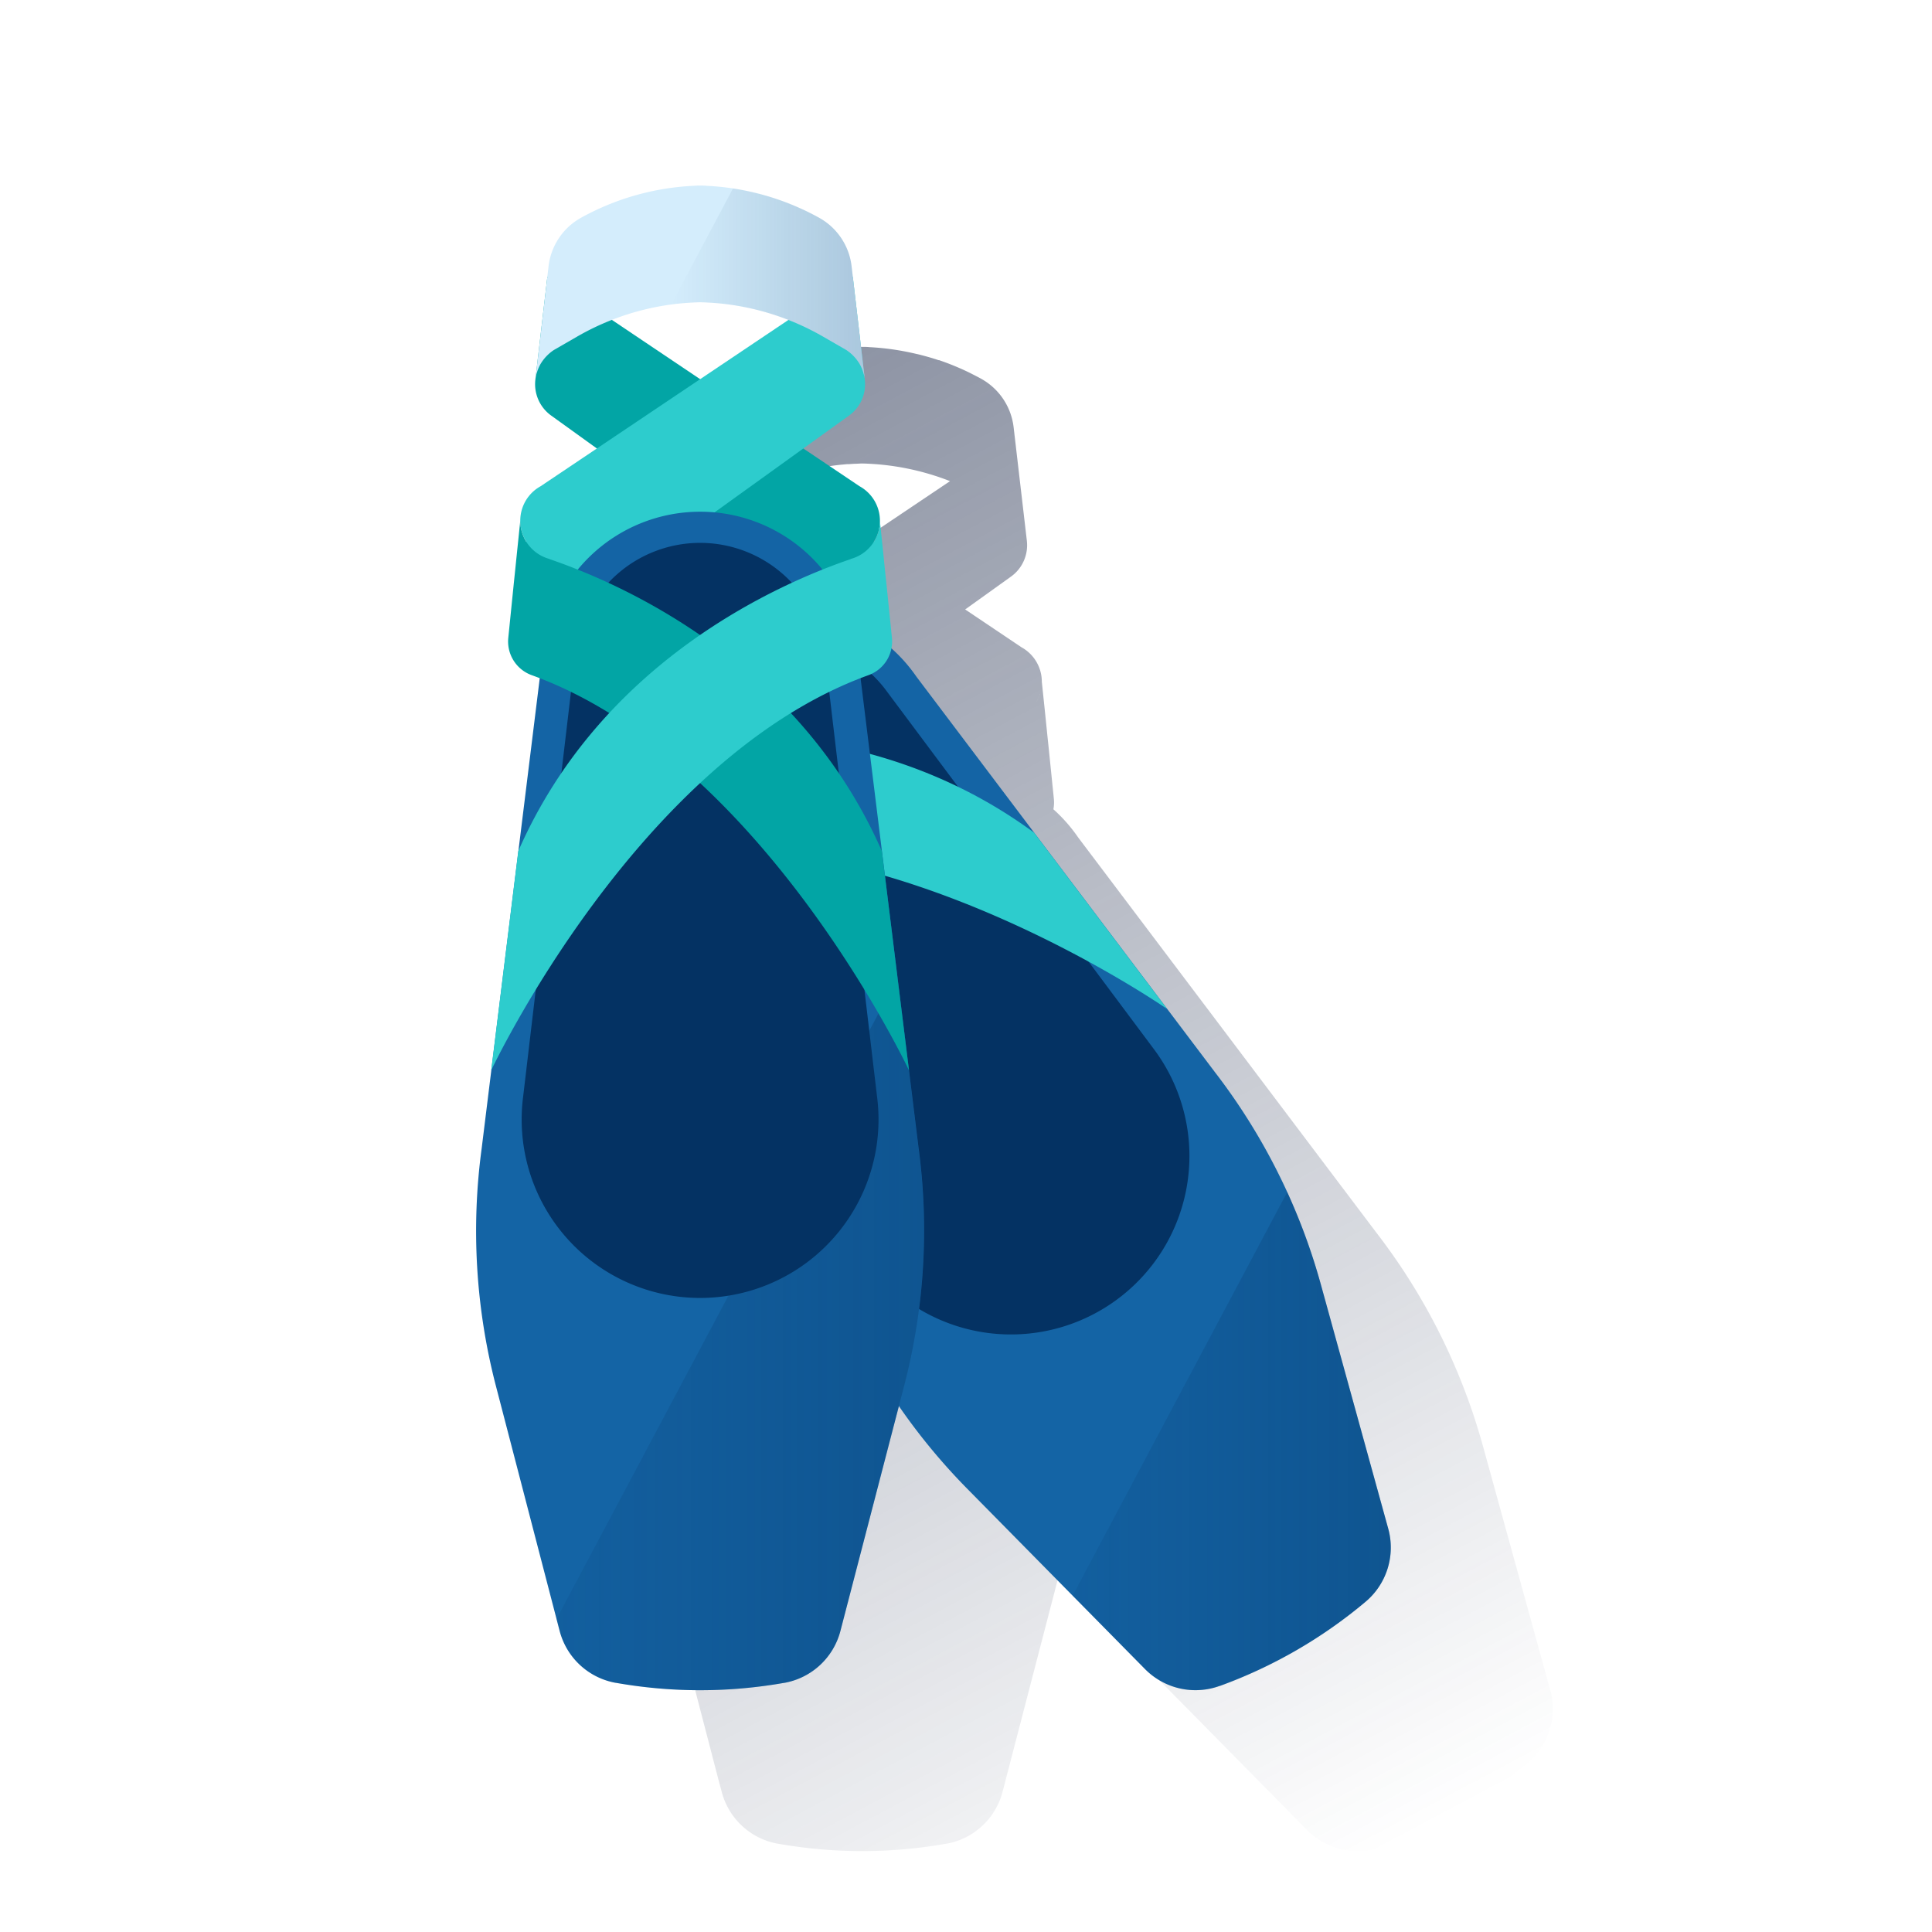 <svg id="Contenido" xmlns="http://www.w3.org/2000/svg" xmlns:xlink="http://www.w3.org/1999/xlink" viewBox="0 0 600 600"><defs><style>.cls-1{fill:url(#Degradado_sin_nombre_42);}.cls-2{fill:#1464a5;}.cls-3{fill:#043263;}.cls-4{fill:#02a5a5;}.cls-5{fill:#2dcccd;}.cls-6{fill:url(#Degradado_sin_nombre_5);}.cls-7{fill:url(#Degradado_sin_nombre_5-2);}.cls-8{fill:#d4edfc;}.cls-9{fill:url(#Degradado_sin_nombre_10);}.cls-10{fill:none;}</style><linearGradient id="Degradado_sin_nombre_42" x1="167.13" y1="151.42" x2="400.55" y2="590.43" gradientUnits="userSpaceOnUse"><stop offset="0" stop-color="#192647" stop-opacity="0.5"/><stop offset="1" stop-color="#192647" stop-opacity="0"/></linearGradient><linearGradient id="Degradado_sin_nombre_5" x1="431.93" y1="447.57" x2="333.11" y2="447.57" gradientUnits="userSpaceOnUse"><stop offset="0.02" stop-color="#043263" stop-opacity="0.3"/><stop offset="1" stop-color="#043263" stop-opacity="0.1"/></linearGradient><linearGradient id="Degradado_sin_nombre_5-2" x1="287" y1="414.26" x2="172.84" y2="414.26" xlink:href="#Degradado_sin_nombre_5"/><linearGradient id="Degradado_sin_nombre_10" x1="268.53" y1="88.03" x2="208.47" y2="88.03" gradientUnits="userSpaceOnUse"><stop offset="0.02" stop-color="#043263" stop-opacity="0.2"/><stop offset="1" stop-color="#043263" stop-opacity="0"/></linearGradient></defs><path class="cls-1" d="M481.41,524.75,460.5,448.94c-.38-1.37-.78-2.73-1.19-4.09-.15-.51-.31-1-.47-1.54-.25-.82-.51-1.63-.77-2.44l-.66-2-.63-1.84c-.28-.78-.55-1.57-.83-2.35l-.43-1.14a191.29,191.29,0,0,0-28-50.63l-14.75-19.54h0L371.45,308.6h0l-36.6-48.5a48.86,48.86,0,0,0-7.71-8.77,11.18,11.18,0,0,0,.15-3.22l-1.71-16.78h0c-.16-1.48-.29-2.73-.4-3.84l-.7-6.85h0c-.24-2.27-.48-4.57-.93-8.89A12.24,12.24,0,0,0,317.2,201h0l-17.46-11.73L314,179.05a12,12,0,0,0,4.9-11.11l-.05-.42h0l-.69-5.93-3.37-28.9a19.85,19.85,0,0,0-10.13-15.09h0c-.94-.52-1.89-1-2.85-1.49l-.63-.32c-.95-.47-1.92-.92-2.89-1.35l-.22-.09c-.95-.42-1.9-.81-2.86-1.19l-.43-.17c-1-.39-2.06-.77-3.1-1.13l-.18,0c-1.07-.36-2.15-.7-3.23-1h0c-1.12-.32-2.24-.62-3.37-.89h-.06q-3.4-.82-6.85-1.35h0c-2.64-.4-5.28-.67-7.94-.81a18.34,18.34,0,0,0-2.28-.08,17.42,17.42,0,0,0-2.09.07,80,80,0,0,0-34.84,9.89h0a19.85,19.85,0,0,0-10.13,15.09l-3.37,28.9-.69,5.93h0l0,.42a12,12,0,0,0,4.9,11.11l14.21,10.23L218.18,201v0a12.25,12.25,0,0,0-6.32,10.72c-.45,4.32-.69,6.62-.93,8.89h0l-.7,6.84c-.11,1.11-.25,2.37-.4,3.85h0l-1.7,16.78a11.11,11.11,0,0,0,7.29,11.57c.82.3,1.65.62,2.47.94l-6.64,53.7h0l-8.41,68.09h0l-3,24.3a191.58,191.58,0,0,0,4.46,73.67l18.83,72.38h0l1,3.73a22,22,0,0,0,17.47,16.13l.08,0a150.13,150.13,0,0,0,52.13,0l.08,0a22,22,0,0,0,7.37-2.72,21.14,21.14,0,0,0,1.84-1.24c.46-.34.91-.7,1.35-1.07a21.65,21.65,0,0,0,1.63-1.55h0a22,22,0,0,0,5.27-9.54l18.15-69.8a191.77,191.77,0,0,0,21.2,25.65l55.21,56a22,22,0,0,0,15.44,6.56c.52,0,1,0,1.56,0a22,22,0,0,0,6.19-1.29l.07,0c4.12-1.49,8.16-3.17,12.11-5q3-1.38,5.87-2.9,4.36-2.26,8.55-4.81t8.22-5.36q5.37-3.76,10.4-8l.06,0a22,22,0,0,0,7.07-22.71ZM323.47,213.06l0-.34Zm-.38,2,.12-.45Zm.22-.95c0-.14.06-.27.08-.41C323.37,213.81,323.34,213.94,323.31,214.08Zm-.92,2.85a13.88,13.88,0,0,1-.74,1.37h0A13.88,13.88,0,0,0,322.39,216.93Zm.57-1.47c0,.16-.1.32-.16.48C322.86,215.78,322.91,215.62,323,215.46Zm-.29.82c-.07.18-.14.35-.22.52C322.53,216.63,322.6,216.46,322.67,216.28Zm-82.38-66.93a79.67,79.67,0,0,1,18.45-4.77h0q1.11-.15,2.22-.27h0l2.15-.2.52,0,1.7-.11c.77,0,1.54-.07,2.32-.09a79.84,79.84,0,0,1,27.39,5.48l-27.39,18.4Zm-26.56,68.92a12,12,0,0,1-1-2,12,12,0,0,0,1,2Zm-1.81-5.2c0-.12,0-.23,0-.35Zm.66,2.87c-.05-.17-.11-.33-.16-.5C212.47,215.61,212.53,215.77,212.58,215.94Zm-.28-.91c-.05-.15-.08-.3-.12-.46C212.22,214.73,212.25,214.88,212.3,215Zm-.23-.95c0-.14,0-.28-.07-.42C212,213.8,212.05,213.94,212.07,214.08Z"/><path class="cls-2" d="M377.26,332.91,284.57,210.1a49.17,49.17,0,0,0-84.89,49l60,141.67a191.56,191.56,0,0,0,40.7,61.57l55.21,56a22,22,0,0,0,23.19,5.23l.07,0A149.92,149.92,0,0,0,424,497.51l.06-.05a22,22,0,0,0,7.07-22.71l-20.92-75.81A191.49,191.49,0,0,0,377.26,332.91Z"/><path class="cls-3" d="M341.66,407h0A55.41,55.41,0,0,0,358,325.35L274.88,214A39,39,0,0,0,224.44,204h0a39,39,0,0,0-16.5,48.73L262.79,380.3A55.41,55.41,0,0,0,341.66,407Z"/><path class="cls-4" d="M268.15,250.59a100.6,100.6,0,0,1-23.74-7.29,47.13,47.13,0,0,1-9.87-1.84c-.39-.13-.76-.27-1.13-.41a156.24,156.24,0,0,0-10,74l26.75,63.18S244.23,308.16,268.15,250.59Z"/><path class="cls-5" d="M187.57,259.27l-6.92-15.38h0c-.6-1.36-1.12-2.51-1.57-3.53l-2.82-6.28h0l-3.65-8.16a12.26,12.26,0,0,0,13.65,5.75.63.63,0,0,1,.24,0c23.22-4.55,82.74-11.25,134.67,26.94l41.33,54.77s-87.86-61.12-162.85-47.71A11.12,11.12,0,0,1,187.57,259.27Z"/><path class="cls-6" d="M410.22,398.94a192.57,192.57,0,0,0-10.46-28.73L333.11,495.55l22.49,22.82a22,22,0,0,0,23.19,5.23l.07,0A149.92,149.92,0,0,0,424,497.51l.06-.05a22,22,0,0,0,7.07-22.71Z"/><path class="cls-4" d="M273.27,161.75A12.24,12.24,0,0,0,266.93,151h0L170,85.89l-3.74,32.05a12,12,0,0,0,4.9,11.11L256,190.14,272.85,174l-1.48-5.71A12.22,12.22,0,0,0,273.27,161.75Z"/><path class="cls-5" d="M268.58,117.94l-3.74-32L167.9,151v0a12.23,12.23,0,0,0-4.44,17.24L162,174l16.85,16.13,84.85-61.09A12,12,0,0,0,268.58,117.94Z"/><path class="cls-2" d="M285.3,356.72,266.44,204a49.17,49.17,0,0,0-98,0l-18.86,152.7A191.39,191.39,0,0,0,154,430.39l19.8,76.11a22,22,0,0,0,17.47,16.13l.08,0a150.13,150.13,0,0,0,52.13,0l.08,0A22,22,0,0,0,261,506.5l19.79-76.11A191.39,191.39,0,0,0,285.3,356.72Z"/><path class="cls-7" d="M278.74,303.6,172.84,502.77l1,3.73a22,22,0,0,0,17.47,16.13l.08,0a150.13,150.13,0,0,0,52.13,0l.08,0A22,22,0,0,0,261,506.5l19.79-76.11a191.39,191.39,0,0,0,4.47-73.67Z"/><path class="cls-3" d="M217.42,403.09h0a55.42,55.42,0,0,1-54.95-62.56l16.3-137.94a39,39,0,0,1,38.65-34h0a39,39,0,0,1,38.66,34l16.29,137.94A55.41,55.41,0,0,1,217.42,403.09Z"/><path class="cls-4" d="M273.87,264.33c-25.87-59-80.76-83-103.14-90.67a.65.65,0,0,0-.22-.11,12.26,12.26,0,0,1-8.94-11.8c-.44,4.32-.68,6.62-.92,8.89h0l-.7,6.84c-.11,1.11-.25,2.37-.4,3.85h0l-1.7,16.78a11.12,11.12,0,0,0,7.28,11.57C236.77,235.57,282.3,332.42,282.3,332.42Z"/><path class="cls-5" d="M277,198.11l-1.71-16.78h0c-.16-1.48-.29-2.73-.41-3.84l-.69-6.85h0c-.24-2.27-.48-4.57-.93-8.89a12.25,12.25,0,0,1-8.94,11.8.71.71,0,0,0-.21.11c-22.39,7.67-77.29,31.63-103.16,90.67l-8.41,68.09s45.53-96.85,117.17-122.74A11.11,11.11,0,0,0,277,198.11Z"/><path class="cls-8" d="M267.84,111.59l-3.37-28.9A19.85,19.85,0,0,0,254.34,67.6h0a80,80,0,0,0-34.64-9.88,18.51,18.51,0,0,0-2.29-.08,17.32,17.32,0,0,0-2.08.07,80,80,0,0,0-34.84,9.89h0a19.85,19.85,0,0,0-10.13,15.09L167,111.59l-.69,5.93a13.68,13.68,0,0,1,1.51-4.39,13.44,13.44,0,0,1,4.17-4.42l7.21-4.16a79.87,79.87,0,0,1,38.22-10.68,79.87,79.87,0,0,1,38.23,10.68l7.21,4.16a13.44,13.44,0,0,1,4.17,4.42,13.94,13.94,0,0,1,1.51,4.39Z"/><path class="cls-8" d="M268.53,117.52l.05.42S268.57,117.79,268.53,117.52Z"/><path class="cls-8" d="M166.3,117.52c0,.27-.05.42-.05.42Z"/><path class="cls-9" d="M267.84,111.59l-3.37-28.9A19.85,19.85,0,0,0,254.34,67.6h0a80,80,0,0,0-26.7-9.07L208.47,94.58a81.36,81.36,0,0,1,8.94-.71,79.87,79.87,0,0,1,38.23,10.68l7.21,4.16a13.44,13.44,0,0,1,4.17,4.42,13.94,13.94,0,0,1,1.51,4.39Z"/><rect class="cls-10" width="600" height="600"/></svg>